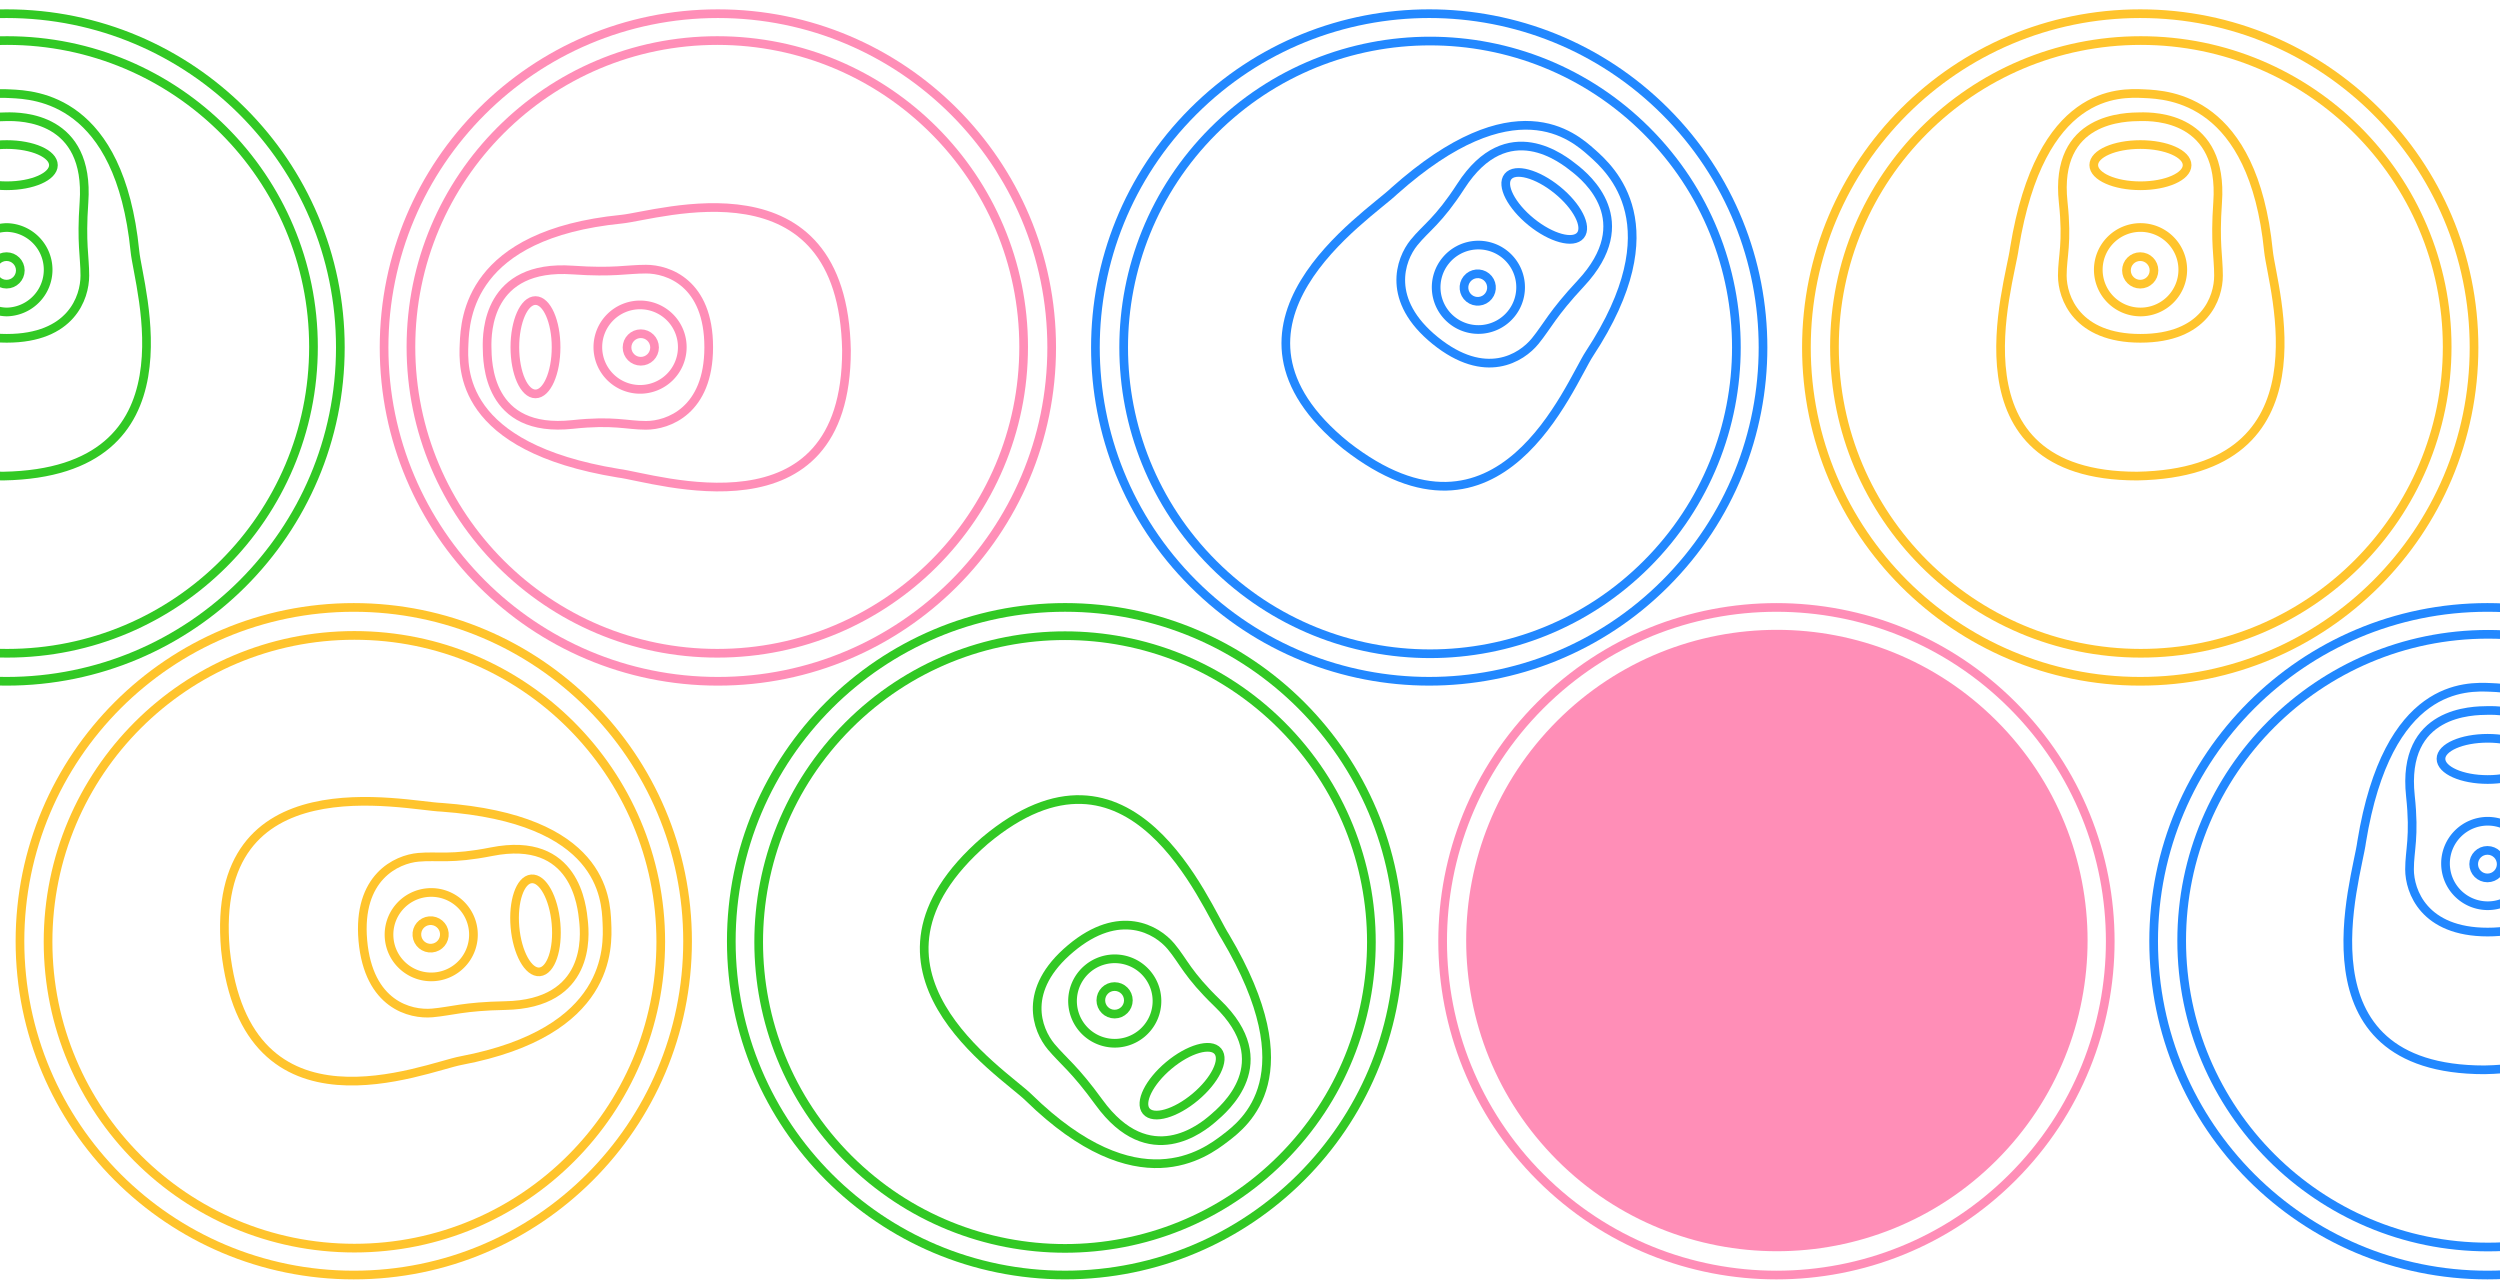 <svg id="Layer_1" data-name="Layer 1" xmlns="http://www.w3.org/2000/svg" viewBox="0 0 1440 739.91"><defs><style>.cls-1,.cls-10,.cls-11,.cls-12,.cls-13,.cls-2,.cls-3,.cls-4,.cls-5,.cls-7,.cls-8,.cls-9{fill:none;}.cls-1,.cls-13,.cls-2{stroke:#ffc42d;}.cls-1,.cls-10,.cls-3,.cls-7{stroke-miterlimit:10;}.cls-1,.cls-10,.cls-11,.cls-13,.cls-3,.cls-7,.cls-8,.cls-9{stroke-width:5px;}.cls-2{stroke-width:5px;}.cls-3,.cls-4,.cls-9{stroke:#32c924;}.cls-4{stroke-width:5px;}.cls-10,.cls-11,.cls-5,.cls-6{stroke:#ff8eb7;}.cls-5,.cls-6{stroke-width:5px;}.cls-6{fill:#ff8eb7;}.cls-12,.cls-7,.cls-8{stroke:#28f;}.cls-12{stroke-width:5px;}</style></defs><path class="cls-1" d="M209,541.8c-3.23-36.53,19.41-46.88,32-48,11.22-1,18.62,1.42,42.11-3.22,48.63-9.63,52.14,31.73,53,40s4.22,47.72-45.16,48.64c-23.94.45-30.8,3.24-42,4.23C236.37,584.55,212.31,578.8,209,541.8Z"/><path class="cls-1" d="M224.16,540.47a24.32,24.32,0,1,0,22.09-26.32A24.29,24.29,0,0,0,224.16,540.47Z"/><path class="cls-1" d="M296.62,534.06c1.31,14.79,7.66,26.31,14.19,25.73s10.77-13,9.46-27.83-7.66-26.31-14.19-25.73S295.31,519.27,296.62,534.06Z"/><circle class="cls-2" cx="203.77" cy="542.15" r="192.27"/><path class="cls-1" d="M129.84,547c-9.7-109.67,103.38-82.74,124.66-82,92.62,6.83,94.46,52.16,95.08,66.49s2.64,62.94-84,79.42C244.69,614.79,141.83,659,129.84,547Z"/><circle class="cls-2" cx="204.14" cy="542.46" r="176.46"/><circle class="cls-2" cx="248" cy="538.24" r="7.93" transform="translate(-46.47 23.95) rotate(-5.06)"/><path class="cls-3" d="M616.8,546.27c28.11-23.55,49.55-10.9,57.69-1.18,7.24,8.64,9.49,16.09,26.73,32.71,35.71,34.37,3.8,60.91-2.46,66.33S662,674.89,633,634.91c-14.07-19.38-20.28-23.42-27.51-32C597.37,593.14,588.32,570.12,616.8,546.27Z"/><path class="cls-3" d="M626.54,557.9A24.32,24.32,0,1,0,660.76,561,24.3,24.3,0,0,0,626.54,557.9Z"/><path class="cls-3" d="M673.25,613.67c-11.38,9.53-17.2,21.34-13,26.36s16.85,1.38,28.23-8.16,17.2-21.33,13-26.36S684.63,604.14,673.25,613.67Z"/><circle class="cls-4" cx="613.5" cy="542.14" r="192.27"/><path class="cls-3" d="M567.28,484.25c84.4-70.69,127,37.47,138.54,55.36,47.38,79.87,11.26,107.31-.15,116S655.56,693.8,592.5,632.17C577.32,617.26,482.21,558.19,567.28,484.25Z"/><circle class="cls-4" cx="613.46" cy="542.62" r="176.46" transform="translate(-204.01 592.71) rotate(-45)"/><circle class="cls-4" cx="642.01" cy="576.19" r="7.93"/><circle class="cls-5" cx="1023.23" cy="542.15" r="192.27" transform="translate(-83.66 882.33) rotate(-45)"/><circle class="cls-6" cx="1023.48" cy="541.75" r="176.46" transform="translate(-83.3 882.38) rotate(-45)"/><path class="cls-7" d="M1432.89,536.87c-36.67,0-45-23.46-45-36.14,0-11.26,3.06-18.42.51-42.23-5.31-49.29,36.2-49.14,44.48-49.27s47.91,0,44.48,49.27c-1.67,23.89.5,31,.5,42.23C1477.88,513.41,1470,536.87,1432.89,536.87Z"/><path class="cls-7" d="M1432.89,521.7a24.33,24.33,0,1,0-24.27-24.32A24.3,24.3,0,0,0,1432.89,521.7Z"/><path class="cls-7" d="M1432.89,449c14.85,0,26.88-5.31,26.88-11.87s-12-11.87-26.88-11.87S1406,430.52,1406,437.08,1418,449,1432.89,449Z"/><circle class="cls-8" cx="1432.77" cy="542.15" r="192.27"/><path class="cls-7" d="M1431,616.22c-110.1,0-73.31-110.27-70.68-131.4,15-91.65,60.28-89.5,74.61-88.86s62.93,2.92,71.71,90.66C1508.74,507.8,1543.72,614.15,1431,616.22Z"/><circle class="cls-8" cx="1433.11" cy="541.82" r="176.46"/><circle class="cls-8" cx="1432.77" cy="497.75" r="7.93"/><path class="cls-3" d="M3.89,194.87c-36.67,0-45-23.46-45-36.14,0-11.26,3.06-18.42.51-42.23C-45.9,67.21-4.39,67.36,3.89,67.23s47.91,0,44.48,49.27c-1.67,23.89.5,31,.5,42.23C48.88,171.41,41,194.87,3.89,194.87Z"/><path class="cls-3" d="M3.89,179.7a24.33,24.33,0,0,0,0-48.65,24.33,24.33,0,0,0,0,48.65Z"/><path class="cls-3" d="M3.89,107c14.85,0,26.88-5.31,26.88-11.87s-12-11.87-26.88-11.87S-23,88.52-23,95.08-11,107,3.89,107Z"/><circle class="cls-9" cx="3.77" cy="200.15" r="192.27"/><path class="cls-3" d="M2,274.22c-110.1,0-73.31-110.27-70.68-131.4C-53.67,51.17-8.36,53.32,6,54s62.93,2.92,71.71,90.66C79.74,165.8,114.72,272.15,2,274.22Z"/><circle class="cls-9" cx="4.11" cy="199.82" r="176.46"/><circle class="cls-9" cx="3.77" cy="155.75" r="7.93"/><path class="cls-10" d="M408.22,200c0,36.68-23.46,45-36.14,45-11.27,0-18.42-3.05-42.24-.51-49.28,5.31-49.13-36.2-49.27-44.48s0-47.9,49.27-44.47c23.89,1.66,31-.51,42.24-.51C384.76,155,408.22,162.89,408.22,200Z"/><path class="cls-10" d="M393,200a24.32,24.32,0,1,0-24.32,24.27A24.29,24.29,0,0,0,393,200Z"/><path class="cls-10" d="M320.3,200c0-14.84-5.31-26.88-11.87-26.88s-11.87,12-11.87,26.88,5.31,26.89,11.87,26.89S320.3,214.88,320.3,200Z"/><circle class="cls-11" cx="413.5" cy="200.15" r="192.27"/><path class="cls-10" d="M487.57,201.89c0,110.1-110.28,73.31-131.4,70.67-91.66-15-89.5-60.27-88.86-74.61S270.23,135,358,126.25C379.15,124.19,485.5,89.2,487.57,201.89Z"/><circle class="cls-11" cx="413.16" cy="199.82" r="176.46"/><circle class="cls-11" cx="369.1" cy="200.15" r="7.93"/><path class="cls-7" d="M826.64,196.13c-28.48-23.1-20.17-46.56-12.18-56.41,7.09-8.75,14-12.39,27-32.49C868.36,65.61,900.52,91.86,907,97s37.22,30.17,3.52,66.28c-16.34,17.51-19.11,24.38-26.2,33.13C876.37,206.23,855.5,219.52,826.64,196.13Z"/><path class="cls-7" d="M836.2,184.34a24.32,24.32,0,1,0-3.53-34.18A24.29,24.29,0,0,0,836.2,184.34Z"/><path class="cls-7" d="M882,127.83c11.53,9.35,24.23,12.8,28.36,7.71s-1.87-16.8-13.4-26.15-24.23-12.8-28.36-7.71S870.48,118.48,882,127.83Z"/><circle class="cls-12" cx="823.23" cy="200.15" r="192.27" transform="translate(99.59 640.73) rotate(-45)"/><path class="cls-7" d="M775.24,256.59C689.71,187.26,787.73,124.77,803.09,110,872.43,48.24,906.27,78.45,917,88s47,41.9-1.39,115.58C903.87,221.31,864.07,326,775.24,256.59Z"/><circle class="cls-12" cx="823.7" cy="200.1" r="176.46" transform="translate(99.76 641.05) rotate(-45)"/><circle class="cls-12" cx="851.19" cy="165.66" r="7.93" transform="translate(186.47 722.53) rotate(-50.97)"/><path class="cls-1" d="M1232.89,194.87c-36.67,0-45-23.46-45-36.14,0-11.26,3.06-18.42.51-42.23-5.31-49.29,36.2-49.14,44.48-49.27s47.91,0,44.48,49.27c-1.67,23.89.5,31,.5,42.23C1277.88,171.41,1270,194.87,1232.89,194.87Z"/><path class="cls-1" d="M1232.89,179.7a24.33,24.33,0,1,0-24.27-24.32A24.3,24.3,0,0,0,1232.89,179.7Z"/><path class="cls-1" d="M1232.89,107c14.85,0,26.88-5.31,26.88-11.87s-12-11.87-26.88-11.87S1206,88.52,1206,95.08,1218,107,1232.89,107Z"/><circle class="cls-13" cx="1232.77" cy="200.15" r="192.27"/><path class="cls-1" d="M1231,274.22c-110.1,0-73.31-110.27-70.68-131.4,15-91.65,60.28-89.5,74.61-88.86s62.93,2.92,71.71,90.66C1308.74,165.8,1343.72,272.15,1231,274.22Z"/><circle class="cls-13" cx="1233.11" cy="199.82" r="176.46"/><circle class="cls-13" cx="1232.77" cy="155.75" r="7.93"/></svg>